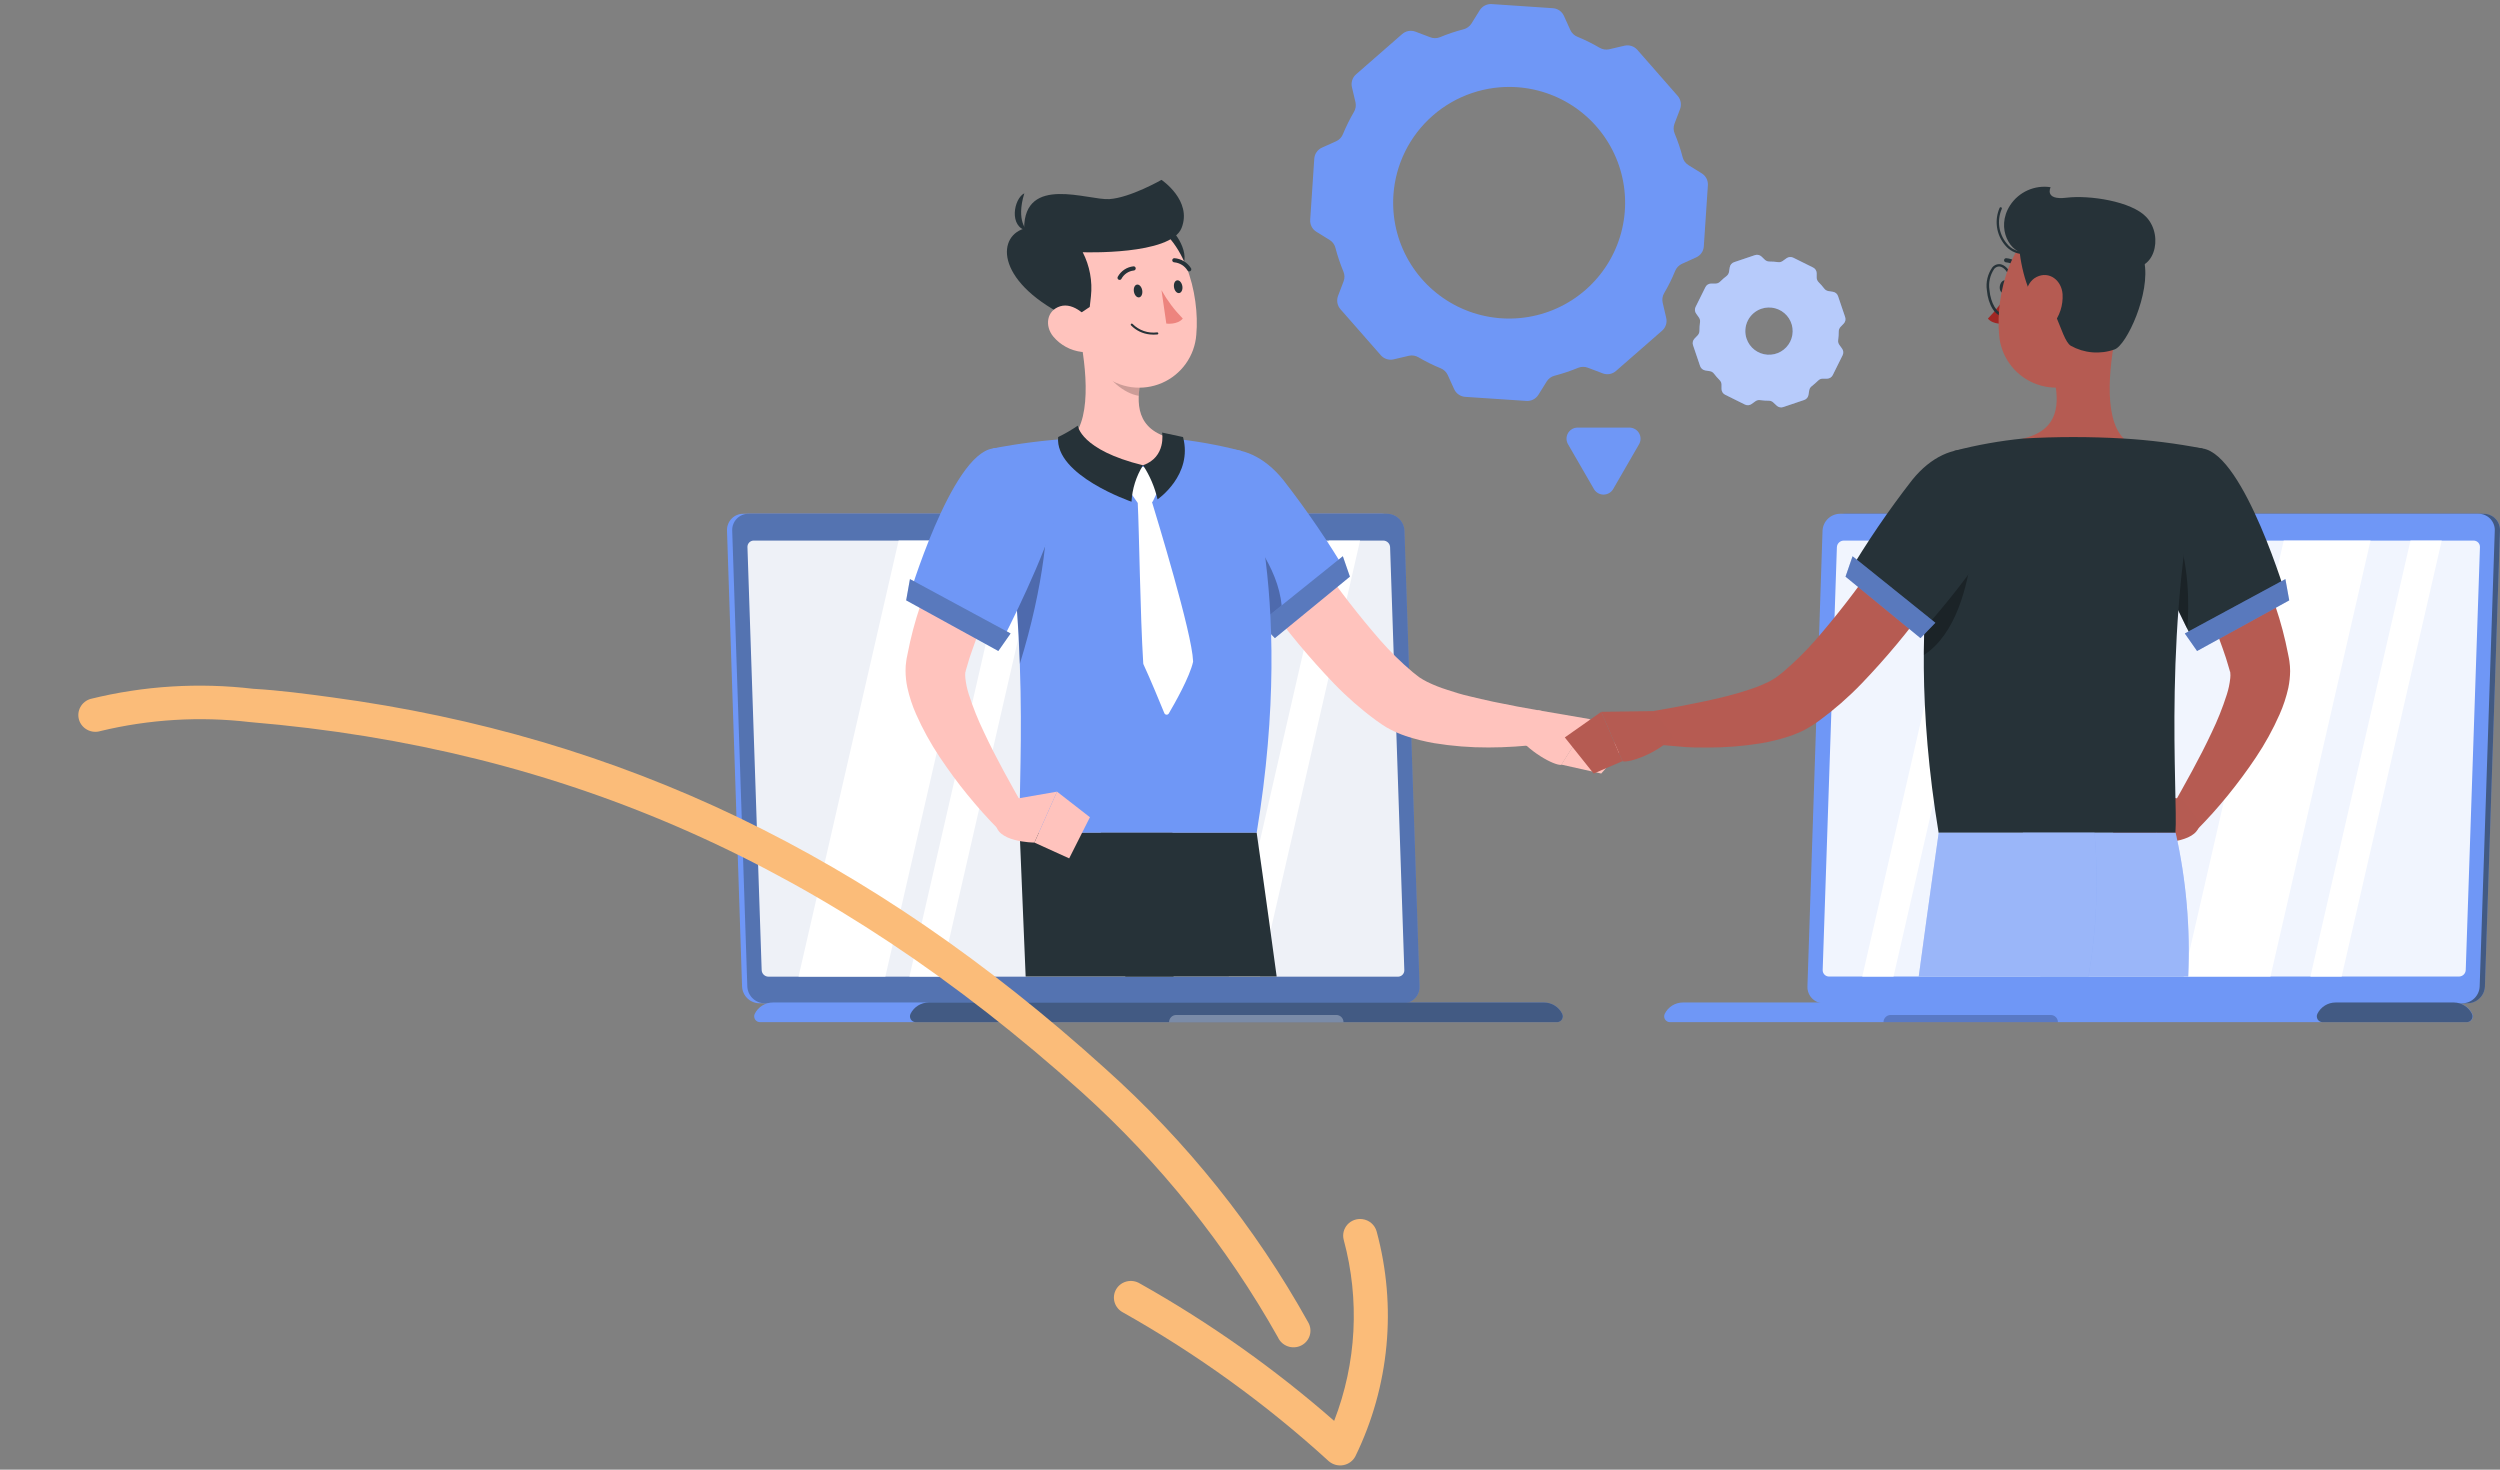 <svg width="478" height="281" viewBox="0 0 478 281" fill="none" xmlns="http://www.w3.org/2000/svg">
<rect x="0" y="0" width="478" height="281" fill="#808080" stroke="none"/>
<path d="M285.21 0.78L296.9 1.567C297.354 1.595 297.791 1.746 298.164 2.004C298.538 2.263 298.833 2.618 299.019 3.032L300.251 5.745C300.518 6.33 301.001 6.79 301.6 7.029C303.066 7.63 304.488 8.334 305.856 9.136C306.402 9.456 307.048 9.559 307.667 9.425L310.601 8.738C311.043 8.636 311.504 8.655 311.936 8.794C312.368 8.932 312.755 9.185 313.055 9.524L320.77 18.332C321.069 18.674 321.27 19.092 321.349 19.54C321.429 19.987 321.385 20.448 321.223 20.873L320.154 23.676C319.929 24.279 319.945 24.947 320.2 25.539C320.812 27.008 321.32 28.519 321.721 30.06C321.876 30.684 322.269 31.223 322.817 31.561L325.37 33.143C325.757 33.381 326.07 33.72 326.278 34.123C326.485 34.527 326.579 34.979 326.547 35.431L325.769 47.114C325.739 47.567 325.586 48.002 325.326 48.374C325.065 48.745 324.708 49.038 324.293 49.221L321.576 50.451C320.993 50.723 320.534 51.204 320.29 51.798C319.694 53.264 318.992 54.684 318.189 56.048C317.866 56.592 317.762 57.239 317.9 57.857L318.579 60.778C318.684 61.219 318.666 61.681 318.527 62.112C318.388 62.544 318.134 62.93 317.791 63.228L308.971 70.932C308.63 71.231 308.213 71.431 307.766 71.511C307.319 71.591 306.859 71.547 306.435 71.384L303.619 70.317C303.023 70.082 302.359 70.082 301.763 70.317C300.29 70.926 298.777 71.433 297.235 71.837C296.612 71.995 296.073 72.386 295.732 72.931L294.147 75.481C293.907 75.867 293.566 76.18 293.161 76.387C292.755 76.594 292.301 76.687 291.847 76.656L280.157 75.879C279.704 75.849 279.268 75.697 278.895 75.439C278.521 75.181 278.225 74.826 278.038 74.414L276.806 71.701C276.539 71.115 276.056 70.655 275.457 70.417C273.991 69.815 272.569 69.111 271.201 68.31C270.656 67.989 270.009 67.885 269.39 68.02L266.465 68.708C266.023 68.812 265.561 68.793 265.129 68.655C264.697 68.516 264.31 68.262 264.011 67.921L256.287 59.114C255.99 58.77 255.79 58.353 255.711 57.905C255.631 57.458 255.674 56.998 255.834 56.573L256.903 53.77C257.129 53.169 257.112 52.505 256.858 51.916C256.247 50.445 255.739 48.935 255.336 47.395C255.182 46.77 254.788 46.231 254.241 45.893L251.687 44.311C251.301 44.073 250.987 43.734 250.779 43.331C250.572 42.928 250.479 42.475 250.51 42.023L251.289 30.34C251.32 29.887 251.474 29.451 251.734 29.079C251.994 28.706 252.35 28.411 252.765 28.224L255.481 27.004C256.068 26.737 256.528 26.254 256.767 25.656C257.37 24.189 258.075 22.766 258.877 21.397C259.2 20.853 259.307 20.208 259.176 19.589L258.488 16.668C258.384 16.227 258.402 15.765 258.541 15.333C258.68 14.902 258.933 14.516 259.275 14.217L268.095 6.513C268.436 6.214 268.852 6.012 269.299 5.931C269.746 5.85 270.206 5.892 270.631 6.052L273.447 7.119C274.042 7.359 274.708 7.359 275.303 7.119C276.775 6.506 278.288 5.999 279.831 5.6C280.451 5.44 280.988 5.052 281.334 4.515L282.919 1.965C283.158 1.579 283.497 1.266 283.901 1.057C284.304 0.849 284.756 0.753 285.21 0.78ZM266.42 37.285C266.127 41.656 267.138 46.015 269.327 49.811C271.515 53.608 274.781 56.671 278.713 58.613C282.645 60.556 287.065 61.29 291.414 60.724C295.764 60.157 299.848 58.315 303.149 55.431C306.451 52.547 308.821 48.75 309.961 44.52C311.101 40.29 310.96 35.818 309.554 31.668C308.148 27.519 305.542 23.879 302.065 21.209C298.587 18.539 294.395 16.959 290.018 16.668C284.152 16.281 278.372 18.235 273.947 22.1C269.522 25.966 266.815 31.427 266.42 37.285Z" fill="#6F97F6"/>
<path d="M331.546 50.135L335.558 48.779C335.77 48.709 335.997 48.697 336.215 48.745C336.433 48.793 336.635 48.898 336.798 49.05L337.459 49.683C337.691 49.89 337.99 50.006 338.301 50.008C338.853 50.008 339.403 50.044 339.95 50.117C340.107 50.143 340.269 50.137 340.424 50.099C340.58 50.062 340.726 49.994 340.855 49.9L341.598 49.366C341.781 49.238 341.995 49.161 342.218 49.144C342.441 49.126 342.664 49.169 342.865 49.267L346.66 51.148C346.859 51.246 347.029 51.396 347.15 51.582C347.271 51.768 347.339 51.984 347.348 52.206V53.11C347.36 53.423 347.489 53.72 347.71 53.942C348.101 54.329 348.464 54.743 348.797 55.181C348.986 55.427 349.26 55.595 349.566 55.651L350.472 55.796C350.692 55.832 350.897 55.928 351.067 56.074C351.236 56.218 351.362 56.407 351.432 56.618L352.79 60.624C352.864 60.835 352.878 61.062 352.832 61.281C352.786 61.499 352.68 61.7 352.527 61.863L351.893 62.523C351.684 62.754 351.568 63.053 351.567 63.364C351.568 63.915 351.531 64.464 351.459 65.01C351.432 65.167 351.437 65.328 351.473 65.483C351.509 65.638 351.575 65.785 351.667 65.914L352.201 66.656C352.333 66.835 352.413 67.047 352.432 67.269C352.452 67.491 352.409 67.713 352.31 67.913L350.426 71.71C350.329 71.91 350.178 72.079 349.992 72.2C349.805 72.321 349.589 72.389 349.367 72.398H348.462C348.15 72.407 347.855 72.537 347.637 72.76C347.243 73.142 346.829 73.505 346.397 73.845C346.15 74.034 345.982 74.308 345.926 74.613L345.781 75.517C345.744 75.737 345.648 75.942 345.503 76.111C345.358 76.28 345.169 76.406 344.957 76.476L340.946 77.832C340.734 77.905 340.506 77.918 340.287 77.87C340.068 77.822 339.867 77.715 339.705 77.561L339.035 76.937C338.808 76.723 338.505 76.606 338.193 76.612C337.645 76.612 337.097 76.576 336.554 76.503C336.397 76.476 336.236 76.481 336.08 76.516C335.925 76.552 335.778 76.618 335.648 76.711L334.906 77.245C334.724 77.376 334.51 77.456 334.287 77.475C334.064 77.494 333.839 77.452 333.638 77.353L329.844 75.472C329.643 75.374 329.472 75.222 329.351 75.034C329.23 74.846 329.162 74.629 329.156 74.405V73.501C329.141 73.191 329.012 72.898 328.793 72.678C328.405 72.289 328.042 71.875 327.707 71.439C327.616 71.314 327.501 71.208 327.369 71.128C327.237 71.047 327.09 70.993 326.937 70.969L326.031 70.824C325.812 70.785 325.606 70.688 325.436 70.543C325.266 70.399 325.137 70.212 325.063 70.001L323.704 65.987C323.634 65.776 323.623 65.551 323.671 65.334C323.718 65.118 323.824 64.918 323.976 64.757L324.61 64.097C324.82 63.863 324.936 63.56 324.936 63.247C324.936 62.696 324.972 62.147 325.044 61.601C325.094 61.283 325.016 60.958 324.827 60.697L324.302 59.955C324.17 59.776 324.09 59.564 324.071 59.342C324.052 59.12 324.094 58.898 324.193 58.698L326.077 54.901C326.174 54.701 326.324 54.532 326.511 54.412C326.698 54.292 326.914 54.227 327.136 54.222H328.042C328.355 54.21 328.652 54.081 328.875 53.861C329.265 53.473 329.679 53.11 330.115 52.776C330.362 52.586 330.53 52.312 330.586 52.007L330.731 51.103C330.766 50.882 330.86 50.676 331.003 50.505C331.147 50.335 331.335 50.207 331.546 50.135ZM333.946 64.766C334.234 65.612 334.767 66.353 335.477 66.897C336.187 67.441 337.042 67.762 337.935 67.821C338.828 67.879 339.718 67.673 340.494 67.226C341.269 66.78 341.894 66.114 342.291 65.314C342.687 64.513 342.837 63.612 342.722 62.726C342.607 61.84 342.231 61.008 341.642 60.335C341.054 59.662 340.278 59.178 339.415 58.945C338.551 58.712 337.637 58.739 336.789 59.024C336.224 59.214 335.702 59.513 335.254 59.904C334.805 60.296 334.438 60.772 334.174 61.305C333.909 61.839 333.753 62.419 333.714 63.013C333.675 63.607 333.754 64.203 333.946 64.766Z" fill="#6F97F6"/>
<path opacity="0.5" d="M331.546 50.135L335.558 48.779C335.77 48.709 335.997 48.697 336.215 48.745C336.433 48.793 336.635 48.898 336.798 49.05L337.459 49.683C337.691 49.89 337.99 50.006 338.301 50.008C338.853 50.008 339.403 50.044 339.95 50.117C340.107 50.143 340.269 50.137 340.424 50.099C340.58 50.062 340.726 49.994 340.855 49.9L341.598 49.366C341.781 49.238 341.995 49.161 342.218 49.144C342.441 49.126 342.664 49.169 342.865 49.267L346.66 51.148C346.859 51.246 347.029 51.396 347.15 51.582C347.271 51.768 347.339 51.984 347.348 52.206V53.11C347.36 53.423 347.489 53.72 347.71 53.942C348.101 54.329 348.464 54.743 348.797 55.181C348.986 55.427 349.26 55.595 349.566 55.651L350.472 55.796C350.692 55.832 350.897 55.928 351.067 56.074C351.236 56.218 351.362 56.407 351.432 56.618L352.79 60.624C352.864 60.835 352.878 61.062 352.832 61.281C352.786 61.499 352.68 61.7 352.527 61.863L351.893 62.523C351.684 62.754 351.568 63.053 351.567 63.364C351.568 63.915 351.531 64.464 351.459 65.01C351.432 65.167 351.437 65.328 351.473 65.483C351.509 65.638 351.575 65.785 351.667 65.914L352.201 66.656C352.333 66.835 352.413 67.047 352.432 67.269C352.452 67.491 352.409 67.713 352.31 67.913L350.426 71.71C350.329 71.91 350.178 72.079 349.992 72.2C349.805 72.321 349.589 72.389 349.367 72.398H348.462C348.15 72.407 347.855 72.537 347.637 72.76C347.243 73.142 346.829 73.505 346.397 73.845C346.15 74.034 345.982 74.308 345.926 74.613L345.781 75.517C345.744 75.737 345.648 75.942 345.503 76.111C345.358 76.28 345.169 76.406 344.957 76.476L340.946 77.832C340.734 77.905 340.506 77.918 340.287 77.87C340.068 77.822 339.867 77.715 339.705 77.561L339.035 76.937C338.808 76.723 338.505 76.606 338.193 76.612C337.645 76.612 337.097 76.576 336.554 76.503C336.397 76.476 336.236 76.481 336.08 76.516C335.925 76.552 335.778 76.618 335.648 76.711L334.906 77.245C334.724 77.376 334.51 77.456 334.287 77.475C334.064 77.494 333.839 77.452 333.638 77.353L329.844 75.472C329.643 75.374 329.472 75.222 329.351 75.034C329.23 74.846 329.162 74.629 329.156 74.405V73.501C329.141 73.191 329.012 72.898 328.793 72.678C328.405 72.289 328.042 71.875 327.707 71.439C327.616 71.314 327.501 71.208 327.369 71.128C327.237 71.047 327.09 70.993 326.937 70.969L326.031 70.824C325.812 70.785 325.606 70.688 325.436 70.543C325.266 70.399 325.137 70.212 325.063 70.001L323.704 65.987C323.634 65.776 323.623 65.551 323.671 65.334C323.718 65.118 323.824 64.918 323.976 64.757L324.61 64.097C324.82 63.863 324.936 63.56 324.936 63.247C324.936 62.696 324.972 62.147 325.044 61.601C325.094 61.283 325.016 60.958 324.827 60.697L324.302 59.955C324.17 59.776 324.09 59.564 324.071 59.342C324.052 59.12 324.094 58.898 324.193 58.698L326.077 54.901C326.174 54.701 326.324 54.532 326.511 54.412C326.698 54.292 326.914 54.227 327.136 54.222H328.042C328.355 54.21 328.652 54.081 328.875 53.861C329.265 53.473 329.679 53.11 330.115 52.776C330.362 52.586 330.53 52.312 330.586 52.007L330.731 51.103C330.766 50.882 330.86 50.676 331.003 50.505C331.147 50.335 331.335 50.207 331.546 50.135ZM333.946 64.766C334.234 65.612 334.767 66.353 335.477 66.897C336.187 67.441 337.042 67.762 337.935 67.821C338.828 67.879 339.718 67.673 340.494 67.226C341.269 66.78 341.894 66.114 342.291 65.314C342.687 64.513 342.837 63.612 342.722 62.726C342.607 61.84 342.231 61.008 341.642 60.335C341.054 59.662 340.278 59.178 339.415 58.945C338.551 58.712 337.637 58.739 336.789 59.024C336.224 59.214 335.702 59.513 335.254 59.904C334.805 60.296 334.438 60.772 334.174 61.305C333.909 61.839 333.753 62.419 333.714 63.013C333.675 63.607 333.754 64.203 333.946 64.766Z" fill="white"/>
<path d="M308.41 93.557L313.39 84.939C313.574 84.619 313.672 84.256 313.673 83.886C313.673 83.516 313.578 83.153 313.395 82.831C313.212 82.51 312.948 82.242 312.63 82.053C312.311 81.865 311.949 81.762 311.579 81.756H301.618C301.247 81.76 300.883 81.86 300.563 82.048C300.243 82.236 299.978 82.505 299.794 82.827C299.611 83.149 299.516 83.514 299.518 83.885C299.52 84.255 299.62 84.619 299.807 84.939L304.787 93.557C304.978 93.865 305.244 94.12 305.561 94.297C305.878 94.473 306.235 94.566 306.598 94.566C306.961 94.566 307.318 94.473 307.635 94.297C307.952 94.12 308.219 93.865 308.41 93.557Z" fill="#6F97F6"/>
<path d="M145.224 191.829H267.298C267.717 191.83 268.133 191.747 268.519 191.585C268.905 191.422 269.255 191.184 269.546 190.883C269.838 190.582 270.066 190.226 270.216 189.836C270.367 189.445 270.437 189.028 270.422 188.61L267.534 101.458C267.495 100.595 267.127 99.781 266.505 99.181C265.884 98.581 265.057 98.24 264.192 98.23H142.127C141.706 98.227 141.29 98.309 140.902 98.472C140.515 98.634 140.165 98.874 139.873 99.176C139.58 99.478 139.353 99.835 139.203 100.228C139.054 100.62 138.985 101.038 139.003 101.458L141.882 188.61C141.917 189.473 142.284 190.289 142.906 190.889C143.529 191.488 144.359 191.825 145.224 191.829Z" fill="#6F97F6"/>
<path d="M146.22 191.829H268.294C268.714 191.83 269.129 191.747 269.515 191.585C269.901 191.422 270.251 191.184 270.542 190.883C270.834 190.582 271.062 190.226 271.213 189.836C271.363 189.445 271.433 189.028 271.419 188.61L268.53 101.458C268.491 100.595 268.123 99.781 267.502 99.181C266.88 98.58 266.053 98.24 265.188 98.23H143.123C142.703 98.228 142.287 98.311 141.9 98.474C141.513 98.637 141.163 98.877 140.872 99.178C140.58 99.48 140.352 99.837 140.202 100.229C140.052 100.621 139.983 101.039 139.999 101.458L142.887 188.61C142.922 189.471 143.288 190.286 143.908 190.885C144.529 191.485 145.356 191.823 146.22 191.829Z" fill="#6F97F6"/>
<g opacity="0.6">
<path opacity="0.6" d="M146.22 191.829H268.294C268.714 191.83 269.129 191.747 269.515 191.585C269.901 191.422 270.251 191.184 270.542 190.883C270.834 190.582 271.062 190.226 271.213 189.836C271.363 189.445 271.433 189.028 271.419 188.61L268.53 101.458C268.491 100.595 268.123 99.781 267.502 99.181C266.88 98.58 266.053 98.24 265.188 98.23H143.123C142.703 98.228 142.287 98.311 141.9 98.474C141.513 98.637 141.163 98.877 140.872 99.178C140.58 99.48 140.352 99.837 140.202 100.229C140.052 100.621 139.983 101.039 139.999 101.458L142.887 188.61C142.922 189.471 143.288 190.286 143.908 190.885C144.529 191.485 145.356 191.823 146.22 191.829Z" fill="#263238"/>
</g>
<path d="M147.795 191.676H295.225C295.95 191.676 296.661 191.879 297.275 192.263C297.89 192.647 298.385 193.195 298.702 193.846C298.784 194.016 298.82 194.204 298.809 194.393C298.797 194.581 298.738 194.763 298.637 194.923C298.535 195.082 298.395 195.212 298.229 195.303C298.063 195.393 297.877 195.439 297.688 195.438H145.332C145.143 195.441 144.955 195.395 144.788 195.306C144.621 195.216 144.479 195.086 144.377 194.926C144.274 194.767 144.214 194.584 144.202 194.395C144.191 194.206 144.227 194.017 144.309 193.846C144.628 193.194 145.124 192.646 145.74 192.262C146.357 191.878 147.069 191.675 147.795 191.676Z" fill="#6F97F6"/>
<path opacity="0.6" d="M295.225 191.676H177.578C176.852 191.675 176.14 191.878 175.523 192.262C174.907 192.646 174.411 193.194 174.092 193.846C174.01 194.017 173.973 194.206 173.985 194.395C173.997 194.584 174.057 194.767 174.159 194.926C174.262 195.086 174.404 195.216 174.571 195.306C174.738 195.395 174.925 195.441 175.115 195.438H297.688C297.877 195.439 298.063 195.393 298.229 195.303C298.395 195.212 298.535 195.082 298.637 194.923C298.738 194.763 298.797 194.581 298.809 194.393C298.82 194.204 298.783 194.016 298.702 193.846C298.384 193.195 297.89 192.647 297.275 192.263C296.66 191.879 295.95 191.676 295.225 191.676Z" fill="#263238"/>
<path opacity="0.3" d="M224.901 194.062H255.508C255.872 194.064 256.22 194.21 256.476 194.468C256.732 194.725 256.876 195.073 256.876 195.436H223.525C223.525 195.072 223.67 194.722 223.928 194.465C224.186 194.207 224.536 194.062 224.901 194.062Z" fill="white"/>
<path opacity="0.9" d="M268.503 185.454L265.786 104.614C265.77 104.278 265.626 103.961 265.384 103.727C265.141 103.493 264.819 103.361 264.482 103.357H144.128C143.962 103.355 143.797 103.388 143.644 103.453C143.492 103.518 143.354 103.613 143.24 103.734C143.126 103.855 143.038 103.997 142.982 104.153C142.926 104.309 142.903 104.475 142.914 104.641L145.631 185.481C145.643 185.817 145.784 186.135 146.025 186.37C146.267 186.604 146.589 186.736 146.926 186.738H267.362C267.521 186.729 267.677 186.688 267.821 186.619C267.965 186.549 268.093 186.452 268.199 186.333C268.305 186.213 268.387 186.074 268.439 185.923C268.491 185.773 268.512 185.613 268.503 185.454Z" fill="white"/>
<path d="M169.284 186.711H152.686L171.819 103.357H188.418L169.284 186.711Z" fill="white"/>
<path d="M179.86 186.711H173.884L193.018 103.357H198.994L179.86 186.711Z" fill="white"/>
<path d="M240.92 186.711H234.944L254.078 103.357H260.045L240.92 186.711Z" fill="white"/>
<path opacity="0.4" d="M203.296 100.934C203.318 101.179 203.43 101.407 203.611 101.574C203.791 101.741 204.027 101.835 204.273 101.839C204.514 101.839 204.744 101.743 204.914 101.574C205.084 101.404 205.179 101.174 205.179 100.934C205.161 100.688 205.05 100.458 204.868 100.29C204.687 100.122 204.448 100.029 204.201 100.03C203.961 100.03 203.731 100.125 203.561 100.295C203.391 100.464 203.296 100.694 203.296 100.934Z" fill="white"/>
<path d="M242.161 92.035C243.764 94.603 245.493 97.325 247.223 99.947C248.952 102.569 250.727 105.192 252.538 107.76C256.052 112.862 259.853 117.762 263.921 122.436C265.832 124.618 267.905 126.652 270.124 128.522L270.902 129.136C271.073 129.282 271.251 129.418 271.437 129.543C271.906 129.851 272.393 130.132 272.895 130.384C274.117 130.978 275.382 131.48 276.68 131.885C278.047 132.347 279.487 132.79 280.954 133.124C282.421 133.459 283.933 133.848 285.481 134.164C288.515 134.806 291.684 135.394 294.736 135.918V142.248C292.997 142.501 291.367 142.628 289.674 142.745C287.981 142.863 286.306 142.908 284.603 142.917C281.127 142.929 277.656 142.654 274.226 142.094C272.368 141.772 270.537 141.313 268.747 140.72C267.746 140.377 266.771 139.96 265.831 139.472C265.333 139.237 264.808 138.902 264.301 138.568L263.133 137.754C260.251 135.639 257.555 133.283 255.074 130.71C250.401 125.84 246.077 120.649 242.134 115.175C240.172 112.492 238.282 109.779 236.465 107.036C234.654 104.251 232.843 101.521 231.159 98.555L242.161 92.035Z" fill="#FFC3BD"/>
<path d="M226.921 93.79C226.015 101.73 244.968 120.701 244.968 120.701L257.79 110.013C254.033 103.663 249.874 97.559 245.339 91.738C238.05 82.722 227.908 84.811 226.921 93.79Z" fill="#6F97F6"/>
<path opacity="0.3" d="M237.28 99.425C232.218 93.999 229.8 92.598 226.884 94.759C227.274 103.141 244.995 120.684 244.995 120.684C246.154 111.686 241.563 105.899 237.28 99.425Z" fill="black"/>
<path d="M256.749 106.349L258.098 110.256L243.754 122.011L240.92 119.072L256.749 106.349Z" fill="#6F97F6"/>
<path opacity="0.3" d="M256.749 106.349L258.098 110.256L243.754 122.011L240.92 119.072L256.749 106.349Z" fill="#263238"/>
<path d="M294.057 135.792L304.017 137.502L298.539 146.237C297.235 146.445 292.037 143.632 289.737 140.142L294.057 135.792Z" fill="#FFC3BD"/>
<path d="M310.13 143.397L306.155 147.9L298.53 146.191L304 137.501L310.13 143.397Z" fill="#FFC3BD"/>
<path d="M237.235 86.185C237.235 86.185 248.101 111.703 240.277 159.231H195.001C194.448 152.295 197.636 118.449 189.803 85.751C194.787 84.785 199.83 84.148 204.898 83.843C211.307 83.472 217.732 83.472 224.141 83.843C228.559 84.285 232.937 85.068 237.235 86.185Z" fill="#6F97F6"/>
<path opacity="0.3" d="M199.918 93.79C200.824 99.216 199.61 112.038 194.992 126.922C194.638 114.156 193.15 101.447 190.546 88.944V88.88C193.498 88.636 199.022 88.781 199.918 93.79Z" fill="black"/>
<path d="M206.048 62.203C207.479 68.388 209.082 79.719 204.898 83.842C204.898 83.842 206.709 88.96 218.209 88.96C230.887 88.96 224.141 83.842 224.141 83.842C217.177 82.196 217.177 77.078 218.209 72.277L206.048 62.203Z" fill="#FFC3BD"/>
<path d="M218.988 89.441L221.705 92.308C221.787 92.392 221.842 92.5 221.861 92.616C221.881 92.732 221.864 92.852 221.814 92.959L220.455 95.789C220.412 95.885 220.342 95.968 220.254 96.027C220.166 96.086 220.063 96.119 219.957 96.123L217.902 96.223C217.804 96.227 217.707 96.206 217.62 96.161C217.532 96.117 217.458 96.051 217.404 95.97L215.502 93.257C215.426 93.155 215.384 93.031 215.384 92.904C215.384 92.777 215.426 92.653 215.502 92.552L218.11 89.468C218.162 89.402 218.227 89.348 218.302 89.31C218.377 89.272 218.459 89.251 218.543 89.248C218.627 89.246 218.71 89.262 218.787 89.295C218.864 89.328 218.933 89.378 218.988 89.441Z" fill="white"/>
<path d="M218.544 88.962C217.237 91.062 216.481 93.457 216.344 95.925C216.344 95.925 201.647 90.907 202.317 83.564C203.623 82.932 204.879 82.204 206.075 81.385C206.075 81.385 206.555 86.024 218.544 88.962Z" fill="#263238"/>
<path d="M218.545 88.96C219.852 90.951 220.793 93.159 221.325 95.48C221.325 95.48 228.134 90.823 226.196 83.562L222.194 82.703C222.194 82.703 223.036 87.387 218.545 88.96Z" fill="#263238"/>
<path d="M220.211 95.816C221.116 98.818 227.944 121.08 228.116 126.406C228.121 126.452 228.121 126.497 228.116 126.542C227.482 129.409 224.639 134.436 223.48 136.408C223.435 136.485 223.37 136.549 223.291 136.592C223.212 136.634 223.122 136.654 223.033 136.648C222.943 136.643 222.857 136.612 222.784 136.56C222.711 136.508 222.654 136.436 222.619 136.353C221.823 134.409 219.903 129.752 218.635 127.03C218.612 126.979 218.596 126.924 218.59 126.868C217.992 117.147 217.829 102.028 217.53 95.987C217.527 95.922 217.536 95.857 217.559 95.796C217.581 95.734 217.616 95.678 217.661 95.631C217.706 95.583 217.76 95.546 217.82 95.52C217.88 95.494 217.945 95.481 218.01 95.481H219.758C219.859 95.482 219.957 95.515 220.039 95.575C220.12 95.635 220.18 95.719 220.211 95.816Z" fill="white"/>
<path opacity="0.2" d="M211.011 66.31L218.21 72.269C217.949 73.389 217.788 74.53 217.73 75.678C215.076 75.299 211.391 72.414 210.983 69.656C210.784 68.549 210.793 67.414 211.011 66.31Z" fill="black"/>
<path d="M223.779 43.82C225.49 45.095 228.415 50.485 224.684 51.895C220.954 53.306 219.586 40.691 223.779 43.82Z" fill="#263238"/>
<path d="M203.821 54.789C205.532 63.027 206.121 67.919 210.947 71.708C212.502 72.958 214.371 73.76 216.35 74.027C218.329 74.293 220.343 74.014 222.175 73.22C224.006 72.426 225.585 71.146 226.741 69.52C227.897 67.894 228.585 65.983 228.732 63.994C229.438 56.353 226.504 44.173 217.865 41.768C216.009 41.2 214.037 41.129 212.145 41.562C210.253 41.996 208.508 42.918 207.085 44.237C205.663 45.556 204.612 47.225 204.039 49.077C203.466 50.929 203.391 52.899 203.821 54.789Z" fill="#FFC3BD"/>
<path d="M204.898 60.993L208.357 58.687L208.584 56.679C208.902 53.769 208.357 50.829 207.017 48.224C207.017 48.224 223.833 48.848 225.916 43.595C227.998 38.341 222.076 34.389 222.076 34.389C222.076 34.389 216.127 37.798 212.115 38.07C208.104 38.341 195.816 33.331 195.816 43.703C190.383 45.376 190.564 54.301 204.871 60.993" fill="#263238"/>
<path d="M196.423 44.111C196.423 44.111 194.195 42.348 195.852 36.959C193.815 37.971 192.837 43.478 196.423 44.111Z" fill="#263238"/>
<path d="M201.385 64.348C202.754 65.983 204.698 67.034 206.818 67.287C209.625 67.585 210.44 64.999 209.226 62.621C208.104 60.487 205.296 57.756 202.707 58.561C200.117 59.365 199.709 62.313 201.385 64.348Z" fill="#FFC3BD"/>
<path d="M244.099 186.712H215.167C212.568 171.032 210.477 159.231 210.477 159.231H240.278C240.278 159.231 241.953 170.833 244.099 186.712Z" fill="#263238"/>
<path d="M196.105 186.712C195.453 171.032 194.964 159.231 194.964 159.231H224.176C224.176 159.231 224.321 171.177 224.385 186.712H196.105Z" fill="#263238"/>
<path d="M216.797 55.721C216.896 56.4 217.331 56.906 217.775 56.861C218.218 56.816 218.499 56.219 218.399 55.55C218.3 54.88 217.865 54.365 217.421 54.41C216.978 54.455 216.697 55.043 216.797 55.721Z" fill="#263238"/>
<path d="M224.467 54.908C224.566 55.586 225.001 56.093 225.445 56.038C225.888 55.984 226.169 55.406 226.069 54.736C225.97 54.067 225.535 53.552 225.091 53.597C224.648 53.642 224.367 54.203 224.467 54.908Z" fill="#263238"/>
<path d="M222.076 55.484C223.188 57.465 224.558 59.29 226.151 60.91C225.119 62.158 223 61.868 223 61.868L222.076 55.484Z" fill="#ED847E"/>
<path d="M219.885 63.949C220.351 63.998 220.822 63.998 221.288 63.949C221.314 63.947 221.34 63.939 221.363 63.927C221.387 63.915 221.407 63.898 221.424 63.878C221.441 63.858 221.454 63.835 221.461 63.81C221.469 63.785 221.472 63.758 221.469 63.732C221.462 63.678 221.435 63.63 221.393 63.596C221.351 63.562 221.297 63.546 221.243 63.551C220.39 63.66 219.523 63.571 218.71 63.292C217.897 63.013 217.158 62.551 216.552 61.941C216.535 61.921 216.514 61.905 216.49 61.893C216.467 61.881 216.441 61.873 216.414 61.871C216.388 61.869 216.361 61.872 216.336 61.88C216.311 61.889 216.287 61.902 216.267 61.919C216.247 61.936 216.23 61.957 216.218 61.981C216.206 62.004 216.199 62.03 216.197 62.057C216.195 62.083 216.198 62.11 216.206 62.135C216.214 62.16 216.227 62.184 216.244 62.204C217.211 63.2 218.502 63.819 219.885 63.949Z" fill="#263238"/>
<path d="M214.026 53.516C214.104 53.525 214.182 53.512 214.252 53.476C214.321 53.441 214.378 53.385 214.416 53.317C214.648 52.88 214.984 52.506 215.395 52.229C215.805 51.951 216.277 51.778 216.77 51.725C216.877 51.718 216.976 51.67 217.047 51.59C217.118 51.511 217.155 51.407 217.15 51.3C217.148 51.248 217.135 51.197 217.113 51.149C217.091 51.102 217.06 51.059 217.021 51.024C216.982 50.989 216.937 50.962 216.888 50.944C216.838 50.926 216.786 50.918 216.734 50.921C216.106 50.983 215.503 51.197 214.978 51.546C214.452 51.894 214.02 52.365 213.718 52.919C213.691 52.965 213.674 53.016 213.667 53.069C213.66 53.122 213.664 53.176 213.678 53.227C213.692 53.279 213.717 53.327 213.75 53.369C213.784 53.41 213.825 53.445 213.872 53.471C213.919 53.499 213.972 53.515 214.026 53.516Z" fill="#263238"/>
<path d="M227.337 51.895C227.433 51.903 227.529 51.877 227.609 51.823C227.694 51.763 227.753 51.672 227.774 51.569C227.794 51.466 227.774 51.36 227.717 51.272C227.373 50.728 226.907 50.272 226.355 49.941C225.803 49.61 225.181 49.412 224.539 49.364C224.434 49.363 224.333 49.404 224.257 49.476C224.181 49.549 224.136 49.648 224.131 49.752C224.131 49.859 224.173 49.961 224.247 50.037C224.322 50.113 224.423 50.157 224.53 50.159C225.041 50.207 225.534 50.373 225.971 50.642C226.408 50.912 226.776 51.279 227.047 51.715C227.08 51.763 227.123 51.804 227.173 51.835C227.223 51.867 227.279 51.887 227.337 51.895Z" fill="#263238"/>
<path d="M198.451 98.456L196.441 101.928C195.765 103.134 195.104 104.34 194.458 105.545C193.154 107.957 191.904 110.386 190.709 112.834C189.532 115.284 188.409 117.744 187.404 120.221C186.924 121.451 186.435 122.69 186.018 123.929L185.375 125.782L184.841 127.591L184.705 128.052L184.633 128.287C184.633 128.369 184.633 128.287 184.633 128.341C184.633 128.396 184.633 128.441 184.569 128.54C184.532 128.895 184.532 129.253 184.569 129.607C184.683 130.683 184.907 131.743 185.239 132.772C186.034 135.249 187.002 137.666 188.137 140.006C190.428 144.916 193.217 149.872 195.961 154.71L190.953 158.616C188.816 156.473 186.896 154.294 185.013 151.997C183.129 149.7 181.391 147.313 179.679 144.763C177.936 142.158 176.421 139.408 175.152 136.543C174.428 134.909 173.87 133.206 173.486 131.461C173.26 130.406 173.145 129.33 173.141 128.251C173.134 127.603 173.183 126.956 173.286 126.316L173.359 125.846L173.422 125.556L173.54 124.969C174.127 121.904 174.922 118.883 175.921 115.926C176.881 113.014 178.004 110.211 179.199 107.444C180.395 104.677 181.708 102.019 183.111 99.36C183.818 98.049 184.533 96.747 185.285 95.445C186.036 94.143 186.779 92.913 187.675 91.529L198.451 98.456Z" fill="#FFC3BD"/>
<path d="M189.812 85.751C181.843 86.917 173.63 114.624 173.63 114.624L190.781 124.109C190.781 124.109 197.727 110.925 201.041 101.141C204.509 90.887 198.351 84.503 189.812 85.751Z" fill="#6F97F6"/>
<path d="M173.983 110.718L173.259 114.787L190.88 124.471L193.226 121.117L173.983 110.718Z" fill="#6F97F6"/>
<path opacity="0.3" d="M173.983 110.718L173.259 114.787L190.88 124.471L193.226 121.117L173.983 110.718Z" fill="#263238"/>
<path d="M193.679 152.828L202.1 151.363L197.781 161.102C197.781 161.102 190.084 161.056 190.437 157.096L193.679 152.828Z" fill="#FFC3BD"/>
<path d="M208.393 156.255L204.427 164.122L197.78 161.102L202.1 151.363L208.393 156.255Z" fill="#FFC3BD"/>
<path d="M471.776 191.831H349.701C349.282 191.832 348.867 191.749 348.48 191.587C348.094 191.424 347.745 191.185 347.453 190.885C347.161 190.584 346.933 190.228 346.783 189.837C346.632 189.447 346.562 189.03 346.577 188.611L349.465 101.459C349.505 100.597 349.873 99.782 350.494 99.182C351.115 98.582 351.943 98.242 352.807 98.231H474.873C475.293 98.228 475.709 98.311 476.097 98.474C476.484 98.636 476.835 98.876 477.127 99.177C477.419 99.479 477.646 99.837 477.796 100.229C477.946 100.622 478.014 101.04 477.997 101.459L475.117 188.611C475.082 189.474 474.715 190.291 474.093 190.89C473.47 191.49 472.64 191.827 471.776 191.831Z" fill="#6F97F6"/>
<path opacity="0.6" d="M471.776 191.831H349.701C349.282 191.832 348.867 191.749 348.48 191.587C348.094 191.424 347.745 191.185 347.453 190.885C347.161 190.584 346.933 190.228 346.783 189.837C346.632 189.447 346.562 189.03 346.577 188.611L349.465 101.459C349.505 100.597 349.873 99.782 350.494 99.182C351.115 98.582 351.943 98.242 352.807 98.231H474.873C475.293 98.228 475.709 98.311 476.097 98.474C476.484 98.636 476.835 98.876 477.127 99.177C477.419 99.479 477.646 99.837 477.796 100.229C477.946 100.622 478.014 101.04 477.997 101.459L475.117 188.611C475.082 189.474 474.715 190.291 474.093 190.89C473.47 191.49 472.64 191.827 471.776 191.831Z" fill="#263238"/>
<path d="M470.78 191.831H348.705C348.286 191.832 347.871 191.749 347.484 191.586C347.098 191.424 346.749 191.185 346.457 190.885C346.165 190.584 345.937 190.228 345.787 189.837C345.636 189.447 345.566 189.03 345.581 188.611L348.469 101.459C348.509 100.597 348.877 99.782 349.498 99.182C350.119 98.582 350.947 98.242 351.811 98.231H473.877C474.297 98.23 474.712 98.313 475.099 98.476C475.486 98.639 475.836 98.879 476.128 99.18C476.42 99.482 476.647 99.839 476.797 100.231C476.947 100.622 477.017 101.04 477.001 101.459L474.112 188.611C474.077 189.473 473.712 190.288 473.091 190.887C472.471 191.486 471.643 191.824 470.78 191.831Z" fill="#6F97F6"/>
<path d="M469.204 191.676H321.774C321.049 191.676 320.339 191.879 319.724 192.263C319.109 192.647 318.615 193.195 318.297 193.846C318.216 194.016 318.179 194.205 318.19 194.393C318.202 194.581 318.261 194.763 318.363 194.923C318.464 195.082 318.604 195.213 318.77 195.303C318.936 195.393 319.122 195.439 319.311 195.438H471.667C471.857 195.441 472.044 195.395 472.211 195.306C472.378 195.217 472.52 195.086 472.622 194.927C472.725 194.767 472.785 194.584 472.797 194.395C472.809 194.206 472.772 194.017 472.69 193.846C472.371 193.195 471.875 192.646 471.259 192.262C470.642 191.878 469.93 191.675 469.204 191.676Z" fill="#6F97F6"/>
<path opacity="0.6" d="M469.204 191.676H446.566C445.84 191.675 445.128 191.878 444.511 192.262C443.895 192.646 443.399 193.195 443.08 193.846C442.998 194.017 442.961 194.206 442.973 194.395C442.985 194.584 443.045 194.767 443.147 194.927C443.25 195.086 443.391 195.217 443.559 195.306C443.726 195.395 443.913 195.441 444.103 195.438H471.622C471.812 195.441 471.999 195.395 472.166 195.306C472.333 195.217 472.475 195.086 472.577 194.927C472.68 194.767 472.74 194.584 472.752 194.395C472.764 194.206 472.727 194.017 472.645 193.846C472.33 193.201 471.841 192.657 471.233 192.274C470.625 191.891 469.923 191.684 469.204 191.676Z" fill="#263238"/>
<path opacity="0.2" d="M392.098 194.064H361.491C361.128 194.066 360.78 194.212 360.524 194.47C360.268 194.727 360.124 195.075 360.124 195.438H393.475C393.475 195.074 393.33 194.724 393.071 194.467C392.813 194.209 392.463 194.064 392.098 194.064Z" fill="black"/>
<path opacity="0.9" d="M348.497 185.458L351.213 104.617C351.229 104.281 351.373 103.964 351.616 103.731C351.858 103.497 352.18 103.365 352.517 103.36H472.953C473.117 103.359 473.279 103.391 473.43 103.454C473.58 103.517 473.717 103.611 473.83 103.728C473.944 103.846 474.032 103.985 474.09 104.138C474.148 104.291 474.174 104.454 474.166 104.617L471.45 185.458C471.438 185.794 471.297 186.112 471.056 186.346C470.814 186.58 470.491 186.712 470.155 186.715H349.719C349.555 186.716 349.393 186.684 349.241 186.621C349.09 186.558 348.953 186.465 348.839 186.347C348.725 186.23 348.635 186.09 348.577 185.937C348.518 185.784 348.491 185.621 348.497 185.458Z" fill="white"/>
<path d="M434.115 186.715H417.516L436.65 103.36H453.249L434.115 186.715Z" fill="white"/>
<path d="M362.043 186.715H356.067L375.201 103.36H381.168L362.043 186.715Z" fill="white"/>
<path d="M447.725 186.715H441.748L460.882 103.36H466.859L447.725 186.715Z" fill="white"/>
<path opacity="0.4" d="M413.704 100.935C413.682 101.18 413.57 101.408 413.389 101.575C413.208 101.742 412.972 101.836 412.726 101.84C412.486 101.84 412.256 101.744 412.086 101.575C411.916 101.405 411.821 101.175 411.821 100.935C411.839 100.689 411.95 100.459 412.132 100.291C412.313 100.123 412.551 100.03 412.799 100.031C413.039 100.031 413.269 100.126 413.439 100.296C413.609 100.465 413.704 100.695 413.704 100.935Z" fill="black"/>
<path d="M404.902 62.207C403.481 68.392 401.869 79.722 406.061 83.846C406.061 83.846 404.25 88.964 392.75 88.964C380.073 88.964 386.819 83.846 386.819 83.846C393.782 82.2 393.782 77.082 392.741 72.28L404.902 62.207Z" fill="#B55B52"/>
<path d="M423.33 91.586C424.235 92.969 424.978 94.181 425.72 95.501C426.463 96.821 427.196 98.105 427.903 99.416C429.297 102.057 430.619 104.743 431.815 107.501C433.01 110.259 434.133 113.071 435.084 115.982C436.086 118.939 436.884 121.96 437.474 125.025L437.592 125.613L437.646 125.902L437.728 126.372C437.822 127.013 437.871 127.66 437.873 128.307C437.86 129.386 437.745 130.461 437.528 131.518C437.141 133.263 436.58 134.966 435.853 136.599C434.587 139.466 433.072 142.217 431.326 144.819C429.641 147.342 427.866 149.729 425.983 152.053C424.115 154.358 422.133 156.567 420.043 158.672L415.044 154.766C417.761 149.928 420.577 144.973 422.868 140.063C424 137.722 424.965 135.305 425.757 132.829C426.089 131.8 426.313 130.739 426.427 129.664C426.467 129.309 426.467 128.951 426.427 128.597C426.427 128.497 426.427 128.407 426.354 128.398V128.344L426.291 128.109L426.155 127.647L425.612 125.839L424.978 123.985C424.552 122.746 424.072 121.507 423.583 120.278C422.578 117.8 421.455 115.34 420.287 112.89C419.119 110.439 417.833 108.016 416.538 105.602C415.898 104.396 415.237 103.19 414.555 101.985L412.545 98.521L423.33 91.586Z" fill="#B65B52"/>
<path d="M421.147 85.753C429.116 86.919 437.32 114.626 437.32 114.626L420.179 124.111C420.179 124.111 413.224 110.972 409.919 101.143C406.442 90.889 412.635 84.505 421.147 85.753Z" fill="#263238"/>
<path opacity="0.3" d="M415.959 100.937L414.664 112.782C415.959 115.631 417.227 118.208 418.214 120.242C418.585 115.495 418.576 107.773 415.959 100.937Z" fill="black"/>
<path d="M436.967 110.72L437.701 114.79L420.079 124.474L417.734 121.119L436.967 110.72Z" fill="#6F97F6"/>
<path opacity="0.3" d="M436.967 110.72L437.701 114.79L420.079 124.474L417.734 121.119L436.967 110.72Z" fill="#263238"/>
<path d="M417.281 152.831L408.85 151.366L413.179 161.105C413.179 161.105 420.867 161.06 420.513 157.099L417.281 152.831Z" fill="#B55B52"/>
<path d="M402.566 156.258L406.523 164.125L413.179 161.105L408.85 151.366L402.566 156.258Z" fill="#B55B52"/>
<path d="M373.698 86.188C373.698 86.188 362.831 111.706 370.664 159.233H415.941C416.493 152.298 413.296 118.451 421.138 85.754C416.16 84.79 411.123 84.152 406.061 83.846C399.652 83.475 393.227 83.475 386.819 83.846C382.391 84.287 378.004 85.07 373.698 86.188Z" fill="#263238"/>
<path opacity="0.3" d="M368.853 108.016C368.195 113.734 367.859 119.485 367.848 125.242C374.006 121.236 376.197 112.049 377.066 105.393L368.853 108.016Z" fill="black"/>
<path d="M379.837 98.568C378.107 101.534 376.36 104.265 374.53 107.05C372.701 109.835 370.827 112.539 368.862 115.188C364.915 120.663 360.588 125.854 355.913 130.724C353.433 133.294 350.74 135.65 347.862 137.768L346.685 138.581C346.178 138.889 345.653 139.224 345.164 139.486C344.221 139.972 343.243 140.389 342.239 140.734C340.449 141.326 338.618 141.786 336.761 142.108C333.33 142.668 329.859 142.943 326.383 142.931C324.69 142.931 322.997 142.931 321.321 142.759C319.646 142.587 317.989 142.515 316.25 142.262V135.932C319.302 135.408 322.471 134.82 325.496 134.178C327.017 133.861 328.529 133.518 330.024 133.138C331.518 132.758 332.939 132.36 334.298 131.899C335.596 131.495 336.861 130.994 338.083 130.398C338.585 130.146 339.071 129.865 339.541 129.557C339.767 129.421 339.903 129.277 340.084 129.15L340.863 128.535C343.077 126.661 345.15 124.627 347.066 122.45C351.128 117.771 354.928 112.872 358.448 107.774C360.259 105.205 362.007 102.583 363.764 99.961C365.52 97.338 367.214 94.617 368.826 92.049L379.837 98.568Z" fill="#B65B52"/>
<path d="M384.03 93.792C384.935 101.731 367.205 120.992 367.205 120.992L353.178 110.032C356.931 103.682 361.087 97.578 365.62 91.757C372.901 82.724 383.025 84.813 384.03 93.792Z" fill="#263238"/>
<path d="M354.211 106.352L352.861 110.258L367.196 122.013L370.039 119.075L354.211 106.352Z" fill="#6F97F6"/>
<path opacity="0.3" d="M354.211 106.352L352.861 110.258L367.196 122.013L370.039 119.075L354.211 106.352Z" fill="#263238"/>
<path d="M316.251 135.958L306.154 136.102L310.22 145.543C311.469 145.949 317.047 143.969 319.855 140.877L316.251 135.958Z" fill="#B55B52"/>
<path d="M299.191 140.995L304.705 147.903L310.22 145.534L306.154 136.103L299.191 140.995Z" fill="#B55B52"/>
<path d="M383.976 54.909C383.876 55.587 383.441 56.094 382.998 56.039C382.554 55.985 382.273 55.407 382.364 54.737C382.454 54.068 382.907 53.553 383.351 53.598C383.795 53.643 384.075 54.204 383.976 54.909Z" fill="#263238"/>
<path d="M384.166 55.489C383.053 57.472 381.68 59.296 380.082 60.914C381.123 62.162 383.242 61.873 383.242 61.873L384.166 55.489Z" fill="#A02724"/>
<path d="M383.016 60.479C381.503 60.479 380.136 58.3 379.892 55.515C379.661 53.967 380.037 52.389 380.942 51.111C381.097 50.924 381.29 50.772 381.509 50.666C381.728 50.56 381.967 50.502 382.21 50.496C383.722 50.496 385.089 52.666 385.334 55.451C385.574 57 385.204 58.582 384.302 59.864C384.145 60.049 383.951 60.2 383.733 60.306C383.515 60.411 383.276 60.471 383.034 60.479H383.016ZM382.201 50.948C382.026 50.958 381.855 51.004 381.699 51.084C381.543 51.163 381.406 51.274 381.295 51.409C380.486 52.601 380.162 54.056 380.39 55.478C380.607 57.947 381.829 60 383.106 60C383.282 59.988 383.453 59.941 383.608 59.86C383.764 59.779 383.902 59.666 384.012 59.53C384.826 58.343 385.15 56.889 384.917 55.469C384.655 53.028 383.432 50.948 382.201 50.948Z" fill="#263238"/>
<path d="M386.375 51.897C386.469 51.905 386.562 51.879 386.638 51.825C386.682 51.796 386.72 51.76 386.75 51.716C386.78 51.673 386.801 51.625 386.812 51.573C386.823 51.522 386.823 51.469 386.814 51.418C386.804 51.366 386.784 51.317 386.756 51.273C386.412 50.73 385.945 50.274 385.393 49.943C384.841 49.612 384.219 49.414 383.577 49.365C383.472 49.365 383.371 49.406 383.295 49.478C383.22 49.55 383.175 49.649 383.17 49.754C383.17 49.86 383.212 49.963 383.286 50.039C383.36 50.115 383.462 50.159 383.568 50.161C384.08 50.209 384.573 50.374 385.009 50.644C385.446 50.914 385.814 51.281 386.086 51.716C386.119 51.765 386.162 51.806 386.212 51.837C386.261 51.868 386.317 51.889 386.375 51.897Z" fill="#263238"/>
<path d="M407.139 54.791C405.418 63.029 404.839 67.921 400.003 71.71C398.448 72.958 396.58 73.758 394.603 74.023C392.625 74.288 390.613 74.009 388.782 73.215C386.952 72.421 385.374 71.142 384.219 69.517C383.064 67.893 382.375 65.984 382.228 63.997C381.521 56.356 384.446 44.175 393.094 41.77C394.95 41.205 396.922 41.136 398.812 41.571C400.703 42.005 402.446 42.928 403.868 44.246C405.29 45.564 406.34 47.232 406.914 49.082C407.488 50.933 407.566 52.901 407.139 54.791Z" fill="#B55B52"/>
<path d="M418.385 186.713C418.81 177.487 418.003 168.246 415.986 159.232H386.773C389.042 168.215 390.164 177.449 390.115 186.713H418.385Z" fill="#6F97F6"/>
<path opacity="0.3" d="M418.385 186.713C418.81 177.487 418.003 168.246 415.986 159.232H386.773C389.042 168.215 390.164 177.449 390.115 186.713H418.385Z" fill="white"/>
<path d="M389.246 57.269C387.634 56.464 385.623 48.426 386.176 45.568C386.728 42.711 393.221 39.636 399.605 40.794C405.989 41.951 408.733 44.185 409.973 49.99C411.25 56.012 406.596 66.04 404.295 66.818C402.932 67.3 401.482 67.487 400.04 67.365C398.599 67.244 397.2 66.817 395.937 66.113C393.882 64.856 392.813 55.614 389.246 57.269Z" fill="#263238"/>
<path d="M387.552 48.453C384.437 48.634 381.467 43.679 384.329 39.257C385.15 37.996 386.319 36.999 387.694 36.385C389.068 35.771 390.591 35.566 392.08 35.794C392.08 35.794 390.776 38.334 395.123 37.801C399.469 37.267 407.565 38.479 410.39 41.517C413.885 45.261 411.775 52.622 406.514 50.813C401.253 49.005 387.552 48.453 387.552 48.453Z" fill="#263238"/>
<path d="M386.719 48.579C386.067 48.548 385.43 48.379 384.849 48.082C384.268 47.786 383.757 47.37 383.35 46.861C382.537 45.889 382.009 44.711 381.827 43.458C381.645 42.204 381.815 40.925 382.318 39.762C382.329 39.734 382.346 39.709 382.367 39.688C382.388 39.666 382.413 39.649 382.441 39.637C382.469 39.626 382.499 39.619 382.529 39.619C382.559 39.619 382.589 39.625 382.617 39.636C382.645 39.647 382.67 39.664 382.692 39.685C382.713 39.706 382.73 39.731 382.742 39.759C382.754 39.786 382.76 39.816 382.76 39.846C382.761 39.877 382.755 39.906 382.744 39.934C382.266 41.017 382.101 42.212 382.27 43.384C382.438 44.556 382.931 45.657 383.694 46.562C384.114 47.123 384.679 47.558 385.329 47.82C385.979 48.081 386.689 48.16 387.38 48.045C387.437 48.034 387.497 48.044 387.547 48.074C387.598 48.104 387.635 48.152 387.652 48.208C387.666 48.267 387.657 48.329 387.626 48.381C387.596 48.433 387.547 48.472 387.489 48.489C387.237 48.55 386.978 48.58 386.719 48.579Z" fill="#263238"/>
<path d="M394.362 56.229C394.494 58.365 393.804 60.471 392.433 62.115C390.622 64.259 388.204 62.965 387.471 60.388C386.81 58.065 386.964 54.158 389.399 52.955C391.835 51.753 394.172 53.615 394.362 56.229Z" fill="#B55B52"/>
<path d="M366.861 186.713H399.324C400.895 177.641 401.281 168.404 400.474 159.232H370.682C370.682 159.232 369.007 170.834 366.861 186.713Z" fill="#6F97F6"/>
<path opacity="0.3" d="M366.861 186.713H399.324C400.895 177.641 401.281 168.404 400.474 159.232H370.682C370.682 159.232 369.007 170.834 366.861 186.713Z" fill="white"/>
<path d="M63.492 133.335C58.523 132.664 53.515 131.988 48.414 131.698C38.005 130.469 27.464 131.125 17.311 133.634C16.481 133.878 15.784 134.436 15.372 135.186C14.96 135.936 14.866 136.817 15.112 137.637C15.236 138.042 15.44 138.42 15.713 138.747C15.986 139.075 16.322 139.346 16.702 139.545C17.081 139.745 17.497 139.868 17.925 139.908C18.353 139.949 18.784 139.905 19.194 139.78C28.526 137.525 38.201 136.942 47.758 138.06C108.232 143.114 158.744 165.617 206.827 208.816C221.823 222.342 234.492 238.172 244.336 255.684C244.515 256.084 244.774 256.444 245.098 256.742C245.422 257.04 245.804 257.27 246.221 257.418C246.638 257.565 247.081 257.628 247.523 257.601C247.965 257.574 248.396 257.459 248.79 257.262C249.184 257.065 249.533 256.791 249.814 256.456C250.096 256.121 250.305 255.733 250.429 255.315C250.552 254.897 250.588 254.459 250.533 254.026C250.477 253.594 250.333 253.176 250.109 252.8C239.997 234.621 226.874 218.221 211.283 204.281C166.191 163.516 118.865 140.806 63.492 133.335Z" fill="#FBBC79"/>
<path d="M260.496 233.099C259.967 233.027 259.427 233.084 258.926 233.266C258.425 233.448 257.978 233.749 257.625 234.142C257.272 234.536 257.023 235.01 256.9 235.521C256.778 236.033 256.786 236.568 256.924 237.077C260.01 248.528 259.369 260.628 255.09 271.669C243.66 261.66 231.202 252.853 217.919 245.391C217.548 245.167 217.135 245.018 216.705 244.953C216.275 244.888 215.837 244.909 215.416 245.014C214.995 245.119 214.6 245.306 214.255 245.565C213.91 245.823 213.621 246.147 213.405 246.518C213.19 246.888 213.053 247.298 213.001 247.723C212.95 248.147 212.986 248.578 213.107 248.99C213.228 249.401 213.432 249.785 213.706 250.118C213.98 250.451 214.319 250.727 214.702 250.93C228.874 258.902 242.077 268.445 254.051 279.372C254.427 279.7 254.875 279.94 255.359 280.072C255.843 280.204 256.351 280.225 256.844 280.134C257.337 280.043 257.801 279.842 258.202 279.546C258.603 279.251 258.929 278.868 259.156 278.429C265.669 265.06 267.108 249.821 263.214 235.457C263.048 234.844 262.701 234.293 262.217 233.873C261.734 233.453 261.135 233.184 260.496 233.099Z" fill="#FBBC79"/>
</svg>
